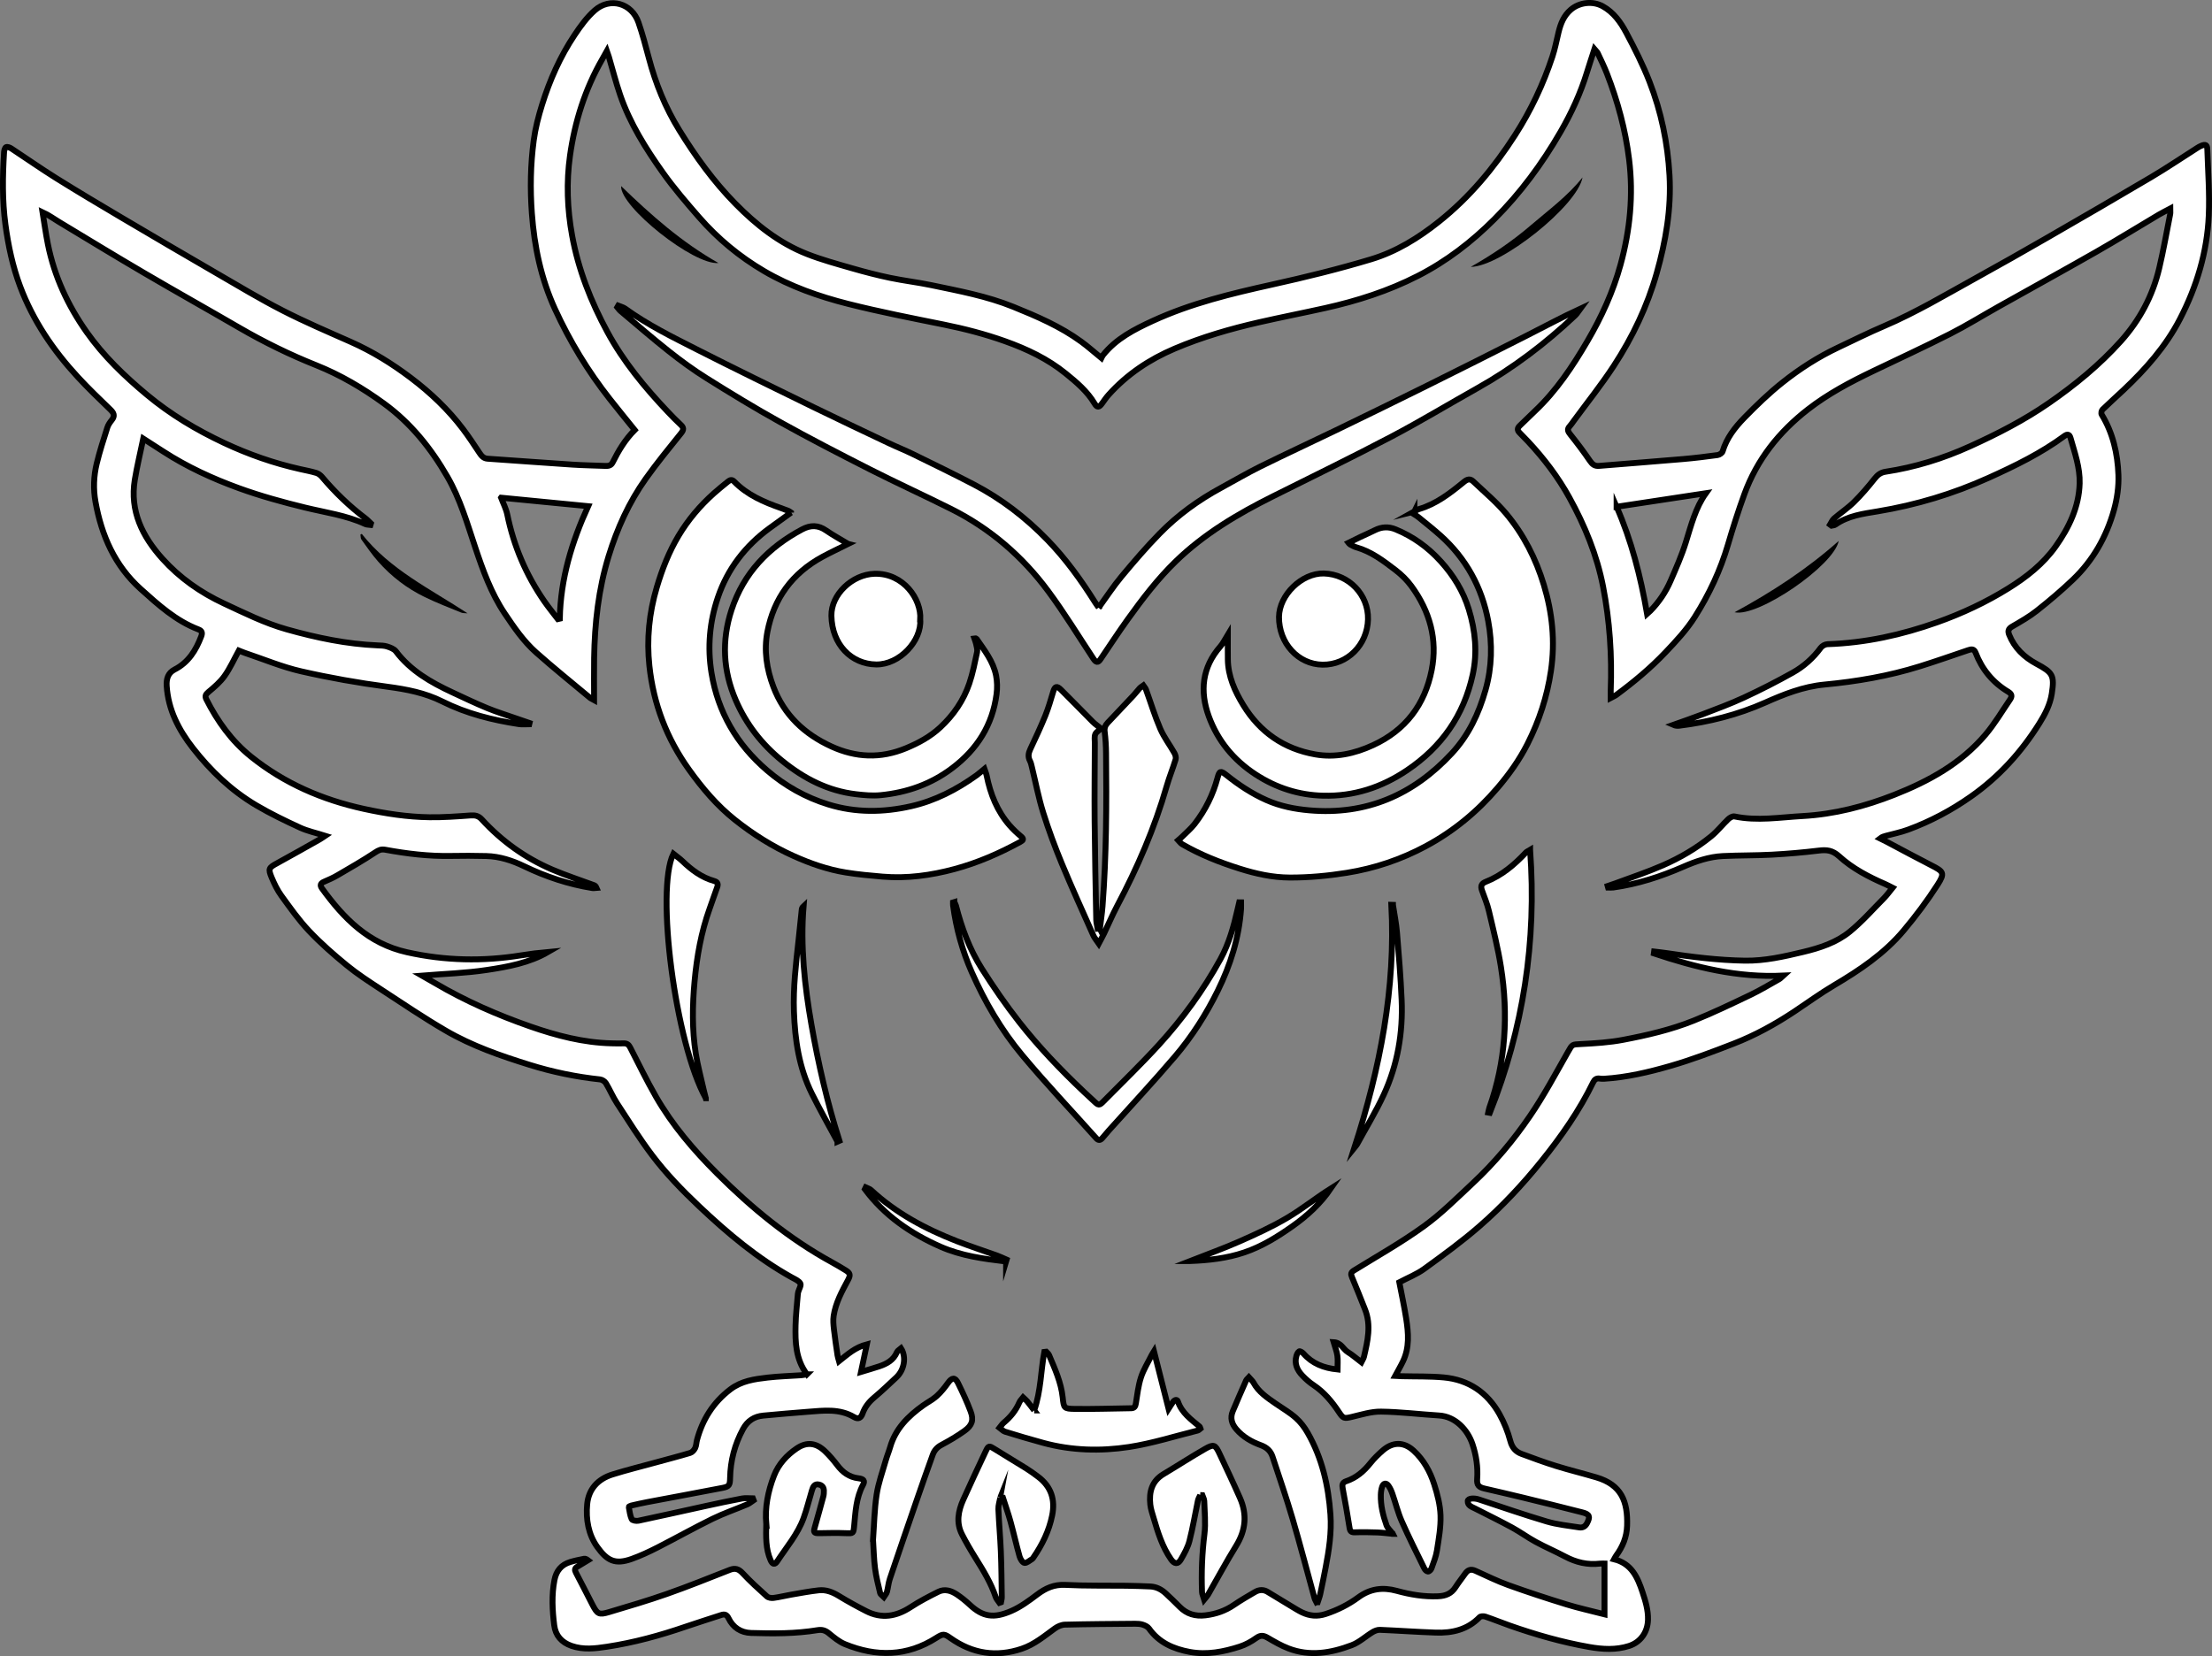 <?xml version="1.0" encoding="UTF-8"?>
<svg id="night_owl" data-name="night owl" xmlns="http://www.w3.org/2000/svg" viewBox="0 0 1872.59 1402.41">
  <rect x="0" y="0" width="1872.59" height="1402.41" fill="#808080" stroke="none"/>
  <defs>
    <style>
      .cls-1 {
        fill: #fff;
        stroke: #000;
        stroke-miterlimit: 10;
        stroke-width: 5px;
      }
    </style>
  </defs>
  <path class="cls-1" d="M683.11,1163.7c-9.63-13.04-9.93-27.25-9.63-41.46.19-8.92,1.27-17.82,1.96-26.73.04-.49.14-.99.28-1.47.7-2.49,2.71-5.69,1.83-7.29-1.27-2.3-4.55-3.62-7.14-5.06-29.2-16.22-54.48-37.5-78.63-60.33-14.31-13.52-27.98-27.66-39.8-43.33-10.61-14.06-20-29.05-29.64-43.83-3.53-5.42-6.03-11.49-9.4-17.03-.93-1.54-3.18-3-4.96-3.19-20.27-2.16-40.19-6.29-59.58-12.32-24.48-7.62-48.84-16.05-71.09-29.02-18.81-10.96-36.88-23.2-55.12-35.13-9.74-6.37-19.58-12.74-28.57-20.1-11.17-9.14-22.11-18.72-32.01-29.19-8.66-9.14-15.99-19.59-23.42-29.81-3.38-4.66-5.96-10.03-8.2-15.37-3.12-7.46-2.42-8.3,4.52-12.09,12.12-6.63,24.13-13.44,36.17-20.21,1.4-.79,2.69-1.77,4.63-3.06-7.65-2.42-14.86-3.93-21.37-6.93-12.52-5.77-25-11.79-36.86-18.79-21.17-12.49-38.78-29.31-53.81-48.61-12.02-15.42-20.89-32.45-22.15-52.6-.38-6.06,1.14-10.99,6.72-13.86,11.73-6.04,18.05-16.26,22.53-28.1,1.14-3.01.6-4.7-2.36-5.83-19.12-7.3-33.94-20.8-48.81-34.16-22.04-19.81-33.23-45.37-38.37-73.94-1.93-10.75-1.53-21.66,1.03-32.25,2.5-10.31,5.8-20.43,9-30.55.73-2.32,2.26-4.49,3.8-6.41,2.87-3.59,1.72-6-1.3-8.91-9.35-9.02-18.72-18.04-27.53-27.58-20.85-22.59-37.9-47.73-48.77-76.66-6.34-16.88-10.06-34.49-12.46-52.35-2.75-20.39-2.42-40.87-1.16-61.34.09-1.5.7-3.72,1.73-4.22,1.07-.51,3.18.32,4.45,1.16,12.65,8.3,25.03,17.03,37.86,25.04,18.22,11.38,36.69,22.37,55.18,33.31,26.8,15.85,53.66,31.6,80.6,47.21,18.58,10.77,37.01,21.89,56.11,31.67,18.8,9.63,38.29,17.95,57.62,26.51,18.24,8.08,35.01,18.5,50.86,30.49,16.55,12.51,31.52,26.69,44.07,43.26,4.92,6.5,9.39,13.34,13.91,20.13,1.73,2.6,3.45,4.78,6.92,5.02,23.92,1.64,47.82,3.44,71.74,5.01,9.3.61,18.64.74,27.96,1.11,2.64.11,4.86-.25,6.24-3.02,4.91-9.85,10.52-19.26,18.63-27.4-7.11-8.84-14.17-17.44-21.04-26.18-18.52-23.54-34-49.02-46.45-76.2-11.77-25.68-17.52-52.92-19.58-81.1-1.52-20.71-1.15-41.32,1.59-61.81,1.36-10.18,3.99-20.28,7.05-30.11,6.5-20.91,15.37-40.87,27.57-59.12,4.96-7.41,10.36-14.9,16.99-20.74,13.02-11.49,31.41-6.18,37.07,10.22,3.42,9.9,6.11,20.06,8.79,30.2,5.7,21.56,14.01,41.96,25.75,60.96,13.78,22.3,29.02,43.49,47.44,62.22,17.54,17.84,36.96,33.26,60.41,42.55,12.5,4.95,25.58,8.47,38.52,12.21,10.55,3.05,21.21,5.81,31.95,8.06,11.72,2.45,23.67,3.82,35.39,6.28,23.28,4.89,46.68,9.2,68.95,18.22,20.13,8.15,39.98,16.68,57.62,29.55,5.61,4.09,10.8,8.75,17.1,13.89.31-.61.64-1.62,1.26-2.41,11.14-14.04,26.59-21.91,42.37-29.16,32.14-14.76,66.24-22.98,100.62-30.61,28.26-6.27,56.46-13.15,84.16-21.51,21.11-6.38,39.89-17.97,57.31-31.84,25.87-20.6,46.54-45.47,64.34-73.14,13.44-20.89,23.9-43.07,31.69-66.55,2.25-6.77,3.54-13.85,5.25-20.8,1.78-7.21,4.38-13.86,10.29-18.94,7.29-6.27,18.56-7.62,27.03-2.94,9.34,5.15,15.25,13.57,20,22.5,7.18,13.49,14.14,27.22,19.67,41.45,9.88,25.41,15.37,51.82,16.9,79.25,1.59,28.41-3.17,55.73-10.81,82.72-7.95,28.06-20.44,54.24-36.34,78.58-10.54,16.13-22.64,31.24-34.05,46.8-1.08,1.48-2.09,3.03-3.32,4.38-2.32,2.54-1.5,4.35.5,6.85,5.81,7.27,11.43,14.72,16.66,22.41,2.03,2.98,4.02,4.57,7.64,4.27,23.72-1.95,47.45-3.75,71.16-5.79,9.78-.84,19.54-2.04,29.27-3.38,1.58-.22,3.85-1.73,4.25-3.1,3.35-11.25,10.37-20.25,18.22-28.34,10.31-10.61,21.05-20.96,32.62-30.15,14.46-11.48,30.05-21.5,46.83-29.43,12.95-6.12,25.77-12.54,38.93-18.15,27.19-11.6,52.47-26.77,78.25-41,19.96-11.02,39.81-22.27,59.57-33.66,29.57-17.05,59.11-34.15,88.48-51.55,13.17-7.8,25.86-16.4,38.79-24.62,1.12-.71,2.28-1.41,3.5-1.9,3.72-1.48,5.03-.84,5.15,3.16.58,18.62,2.03,37.29,1.22,55.85-1.35,31.01-10.23,60.36-24.48,87.85-11.92,23-28.92,42.24-47.68,59.93-5.92,5.59-12.03,10.99-17.85,16.67-.83.81-1.22,3.19-.64,4.14,9.56,15.67,13.47,33.08,14.17,50.98.39,9.97-1.11,20.4-3.83,30.04-6.34,22.46-17.64,42.47-34.63,58.71-9.73,9.31-20.07,18.04-30.63,26.4-6.47,5.12-13.77,9.23-20.92,13.39-3.16,1.84-3.74,3.75-2.48,6.92,4.5,11.24,12.76,19.05,23.11,24.61,13.8,7.41,15.36,9.76,12.99,25.22-1.41,9.2-5.61,17.35-10.5,25.17-15.3,24.43-34.33,45.4-57.97,61.99-16.55,11.62-34.31,21.1-53.3,28.07-6.07,2.23-12.48,3.51-18.74,5.21-1.56.42-3.12.8-4.92,2.21,1.97.98,3.95,1.91,5.9,2.94,12.49,6.6,24.9,13.36,37.48,19.78,10.41,5.31,11.72,6.53,5.36,16.45-8.69,13.54-18.42,26.52-28.77,38.85-16.36,19.5-37.24,33.53-59.02,46.4-11.44,6.76-22.22,14.65-33.3,22.02-16.27,10.82-33.35,20.24-51.54,27.31-17.68,6.87-35.47,13.64-53.67,18.89-18.34,5.29-37.04,9.7-56.27,10.86-1.15.07-2.33-.03-3.48-.19-2.69-.39-4.31.67-5.52,3.15-11.71,24.09-26.93,45.82-43.7,66.66-16.03,19.92-33.42,38.53-52.62,55.27-14.78,12.89-30.73,24.47-46.62,36.01-6.38,4.63-13.97,7.6-21.18,11.41,1.93,10.1,4.21,20.47,5.85,30.95,1.88,12.08,2.82,24.24-2.65,35.8-1.91,4.03-4.18,7.87-6.67,12.5,2.21.11,3.94.24,5.67.29,11.82.31,23.7-.06,35.44,1.03,21.05,1.95,36.93,12.77,47.18,31.13,3.94,7.04,7.06,14.76,9.13,22.56,1.52,5.75,4.48,9.17,9.54,11.05,9.67,3.6,19.36,7.17,29.2,10.23,11.28,3.5,22.78,6.29,34.11,9.65,21.11,6.26,26.74,20.24,26.04,41.01-.32,9.57-3.77,17.8-9.33,25.36-.57.77-.95,1.67-1.68,2.98,14.8,3.67,19.92,15.34,24.05,27.84,2.51,7.6,4.86,15.17,4.64,23.38-.27,10.33-6.07,18.98-16.05,22.18-11.08,3.55-22.44,2.86-33.65.89-23-4.05-45.4-10.45-67.42-18.2-6.89-2.43-13.67-5.21-20.59-7.55-1.44-.49-3.96-.4-4.85.52-10.22,10.54-23.09,13.53-37.02,13.04-15.79-.55-31.56-1.69-47.35-2.35-2.06-.09-4.4.83-6.22,1.93-5.94,3.6-11.26,8.65-17.61,11.05-17.42,6.6-35.44,9.74-53.62,2.76-6.16-2.37-11.98-5.74-17.7-9.09-3.45-2.02-5.95-2.28-9.46.22-4.26,3.04-9.06,5.72-14.03,7.32-13.73,4.43-27.85,7.18-42.3,4.52-13.73-2.53-26.08-7.83-34.56-19.85-1.1-1.57-3.34-2.6-5.27-3.24-2.01-.67-4.27-.79-6.42-.78-19.82.16-39.65.28-59.47.77-2.9.07-6.16,1.49-8.57,3.23-8.9,6.43-17.3,13.58-27.97,17.17-21.63,7.28-41.67,4.18-60.22-8.94-5.31-3.76-6.33-3.99-12.07-.31-24.83,15.89-50.82,16.24-77.39,5.37-4.96-2.03-9.36-5.71-13.57-9.18-2.98-2.45-5.78-3.33-9.57-2.7-18.67,3.08-37.51,2.98-56.34,2.4-8.64-.27-15.27-4.61-19.06-12.45-1.52-3.16-3.31-3.71-6.3-2.72-9.95,3.29-19.97,6.38-29.89,9.79-21.77,7.49-43.9,13.55-66.68,17.02-10.06,1.53-20.14,2.77-30.15-.73-8.38-2.94-13.48-8.76-14.56-17.38-1.6-12.74-2.3-25.53.18-38.32,1.51-7.8,5.78-13,13.33-15.3,3.82-1.16,7.76-1.93,11.68-2.72.99-.2,2.1.22,3.4,1.23-3.03,1.84-6.04,3.7-9.1,5.5-2.17,1.28-2.35,2.71-1.16,4.96,4.75,8.97,9.28,18.05,13.95,27.06,4.22,8.15,5.5,8.96,14.11,6.39,16.42-4.9,32.88-9.74,49.04-15.42,17.89-6.28,35.5-13.39,53.15-20.32,4.56-1.79,7.52-.85,10.9,2.78,6.46,6.93,13.5,13.32,20.55,19.67,1.26,1.14,3.77,1.54,5.57,1.3,4.94-.64,9.79-1.9,14.71-2.74,7.86-1.35,15.72-2.85,23.64-3.73,6.13-.68,11.66,1.5,16.97,4.75,7.52,4.6,15.27,8.84,23.11,12.86,13.2,6.77,25.58,4.57,37.72-3.36,7.46-4.88,15.44-9.02,23.44-13,5.43-2.7,10.88-.91,15.62,2.24,3.86,2.57,7.52,5.53,10.91,8.7,11.1,10.38,20.29,11.83,35.3,5.28,7.82-3.41,14.94-8.7,21.82-13.88,7.18-5.4,14.36-8.66,23.8-8.17,17.12.89,34.3.5,51.45.72,6.83.09,13.66.32,20.48.62,5.23.23,9.61,2.58,13.36,6.1,3.89,3.65,7.76,7.32,11.5,11.12,6.08,6.18,13.36,8.23,21.87,7.21,8.78-1.05,16.78-3.8,24.13-8.82,5.77-3.94,11.83-7.46,17.87-10.97,3.36-1.95,7-2.23,10.48-.14,6.84,4.1,13.63,8.29,20.47,12.4,2.85,1.71,5.66,3.52,8.65,4.96,6.53,3.14,13.04,3.8,20.27,1.4,9.95-3.29,19.17-7.9,27.48-14.01,10.14-7.45,20.78-8.8,32.63-5.54,11.42,3.14,23.02,5.11,35.01,4.59,6.37-.28,11.22-2.25,14.7-7.72,2.5-3.93,5.48-7.55,8.13-11.39,2.21-3.21,4.83-4.21,8.55-2.54,9.26,4.17,18.4,8.71,27.93,12.15,16.27,5.87,32.73,11.25,49.26,16.35,10.28,3.18,20.84,5.46,32.25,8.4v-42.92c-.87,0-2.43-.15-3.94.02-10.43,1.2-20.07-1.04-29.31-5.95-8.19-4.36-16.76-8.02-24.92-12.45-6.83-3.71-13.15-8.39-19.98-12.11-10.38-5.65-21-10.85-31.53-16.21-2.78-1.41-6.25-2.43-6.07-6.28.11-2.28,5.08-2.78,9.48-1.32,19.12,6.3,38.14,12.94,57.43,18.66,8.85,2.62,18.22,3.51,27.39,4.98,2.8.45,5.13-.64,6.6-3.43,2.96-5.6,2.34-7.68-3.82-9.26-16.92-4.35-33.89-8.53-50.87-12.67-10.66-2.6-21.36-5.05-32.05-7.53-4.82-1.12-6.59-2.85-6.21-8.08.73-10.16-.76-19.9-3.96-29.5-4.06-12.2-14.58-23.45-28.17-24.27-16.45-1-32.87-3.08-49.32-3.29-8.28-.11-16.67,2.6-24.89,4.53-6.27,1.47-7.04,1.34-10.63-4.06-5.92-8.93-12.69-17.07-21.78-23.09-3.31-2.19-6.34-4.91-9.09-7.78-4.47-4.65-7.08-10.12-5.17-16.79.42-1.44,1.21-3.16,2.37-3.85.63-.38,2.71.86,3.59,1.85,7.46,8.52,17.11,12.3,28.83,13.51,0-4.03.41-7.96-.12-11.77-.5-3.65-1.97-7.17-3.18-11.34,6.44.35,8.07,5.95,11.99,8.34,3.91,2.38,7.36,5.49,11.5,8.64.98-2,1.88-3.23,2.2-4.6,3.12-13.34,6.3-26.7.86-40.23-3.65-9.08-7.17-18.23-11.01-27.23-1.16-2.72-.84-4.06,1.71-5.64,19.8-12.26,40.2-23.72,59.03-37.34,14.9-10.77,28.08-23.99,41.58-36.6,18.3-17.1,34.38-36.32,48.44-56.93,11.79-17.28,21.69-35.88,32.07-54.1,3.82-6.71,3.39-6.34,11.01-6.74,11.94-.62,23.99-1.35,35.7-3.58,20.27-3.86,40.49-8.52,59.68-16.23,16.34-6.57,32.26-14.24,48.16-21.83,8.39-4.01,16.36-8.88,24.49-13.42.92-.51,1.62-1.42,3.27-2.9-38.69,1.88-74.39-7.01-109.55-18.78.07-.52.14-1.05.21-1.57,3.29.4,6.58.72,9.85,1.21,22.24,3.34,44.51,6.15,67.05,6.49,16.87.25,33.06-3.5,49.26-7.36,14.19-3.38,28.2-7.97,39.53-17.23,10.37-8.48,19.34-18.69,28.81-28.26,2.54-2.57,4.65-5.57,7.37-8.88-2.3-1.16-4.13-2.2-6.05-3.03-14.12-6.14-27.87-13.28-39.19-23.61-5.66-5.17-10.52-5.66-17.24-4.84-13.21,1.61-26.49,2.74-39.78,3.46-13.8.74-27.65.5-41.46,1.18-11.78.58-22.86,4.43-33.57,9.11-19.01,8.31-38.58,14.64-59.18,17.51-1.43.2-2.91.03-4.37.03-.12-.43-.23-.86-.35-1.29,2.03-.69,4.08-1.33,6.08-2.08,13.56-5.07,27.35-9.62,40.6-15.41,14.63-6.4,28.49-14.49,40.93-24.61,5.25-4.27,9.49-9.76,14.41-14.46,1.34-1.28,3.71-2.69,5.25-2.36,19.31,4.06,38.52.74,57.77-.32,26.9-1.48,52.68-8.18,77.55-17.98,29.21-11.52,56.55-26.49,77.23-50.92,7.8-9.22,14.01-19.79,20.85-29.81,1.73-2.53,1.68-4.55-1.53-6.48-13-7.8-22.22-18.91-27.66-33.08-1.36-3.54-3.66-3.09-6.46-2.14-13.56,4.6-27.08,9.35-40.74,13.62-26.32,8.24-53.43,12.88-80.78,15.46-17.99,1.7-34.12,8.13-50.28,15.32-23.14,10.29-47.48,16.39-72.58,19.5-1.69.21-3.43.03-5.13-.71,8.23-2.95,16.53-5.73,24.68-8.88,11.79-4.55,23.7-8.89,35.14-14.21,14.02-6.51,27.83-13.56,41.32-21.12,9.3-5.21,17.3-12.29,23.72-21.05,1.16-1.59,3.72-2.98,5.67-3.05,32.11-1.02,63.02-7.89,93.16-18.62,20.93-7.45,40.95-16.84,59.84-28.56,15.39-9.55,29.62-20.71,40.15-35.53,11.3-15.91,19.76-33.38,20.36-53.39.39-13.29-4.14-25.87-7.72-38.51-.86-3.05-2.54-3.62-5.14-1.7-19.84,14.62-41.91,25.38-64.18,35.44-29.98,13.54-61.34,23-93.92,28.4-12.38,2.05-25.14,3.67-35.9,11.3-.85.6-2.15.55-3.24.8-.38-.29-.77-.58-1.15-.86,1.08-1.74,1.83-3.86,3.3-5.14,5.54-4.77,11.71-8.85,16.89-13.96,6.25-6.15,11.99-12.87,17.42-19.76,2.56-3.24,5.16-5.29,9.26-5.91,24.85-3.77,48.58-11.11,71.5-21.51,23.27-10.55,45.95-22.18,66.91-36.71,22.06-15.29,42.84-32.29,60.85-52.36,15.97-17.8,26.94-38.41,32.46-61.67,3.6-15.19,6.27-30.61,9.31-45.93.24-1.22.03-2.53.03-4.66-3.7,1.96-6.78,3.45-9.72,5.19-17.59,10.44-34.99,21.22-52.75,31.37-27.46,15.68-55.17,30.93-82.74,46.4-13.78,7.73-27.24,16.09-41.31,23.24-21.51,10.92-43.42,21.05-65.17,31.48-19.26,9.23-38.1,19.23-55.01,32.36-24.45,18.98-43.16,42.49-53.82,71.79-5.11,14.05-9.65,28.33-13.87,42.68-6.4,21.74-15.87,41.95-27.97,61.09-7.02,11.1-15.84,20.54-24.78,29.97-12.76,13.46-26.95,25.28-41.84,36.28-1.1.82-2.44,1.32-4.69,2.52,0-2.85-.06-4.6,0-6.34,1.13-29.58-.83-58.97-6.48-88.02-5.2-26.7-15.43-51.55-28.53-75.34-9.55-17.35-21.41-32.89-34.84-47.33-2.38-2.56-4.82-5.06-7.29-7.53-2.09-2.09-1.98-3.93.17-5.96,4.36-4.11,8.56-8.38,12.91-12.49,18.12-17.12,31.74-37.64,44.24-58.95,12.01-20.47,21.84-41.95,28.15-64.9,8.03-29.2,10.94-58.79,7.25-89.03-3.07-25.14-9.64-49.29-18.78-72.8-2.29-5.89-5.1-11.57-7.78-17.3-.51-1.08-1.56-1.91-2.81-3.4-2.26,7.02-4.37,13.28-6.3,19.58-5.44,17.76-13.17,34.52-22.44,50.56-15.56,26.95-33.95,51.84-55.96,73.86-19.16,19.17-40.44,35.59-64.74,48.01-24.95,12.75-51.33,21.21-78.55,27.26-18.52,4.12-37.14,7.76-55.64,11.97-24.54,5.59-48.66,12.57-71.88,22.45-21.29,9.06-40.1,21.62-55.63,38.88-2.11,2.34-3.9,4.97-5.75,7.54-2.45,3.41-4.11,3.6-6.26,0-6.2-10.38-15.21-17.98-24.42-25.44-15.34-12.44-32.87-20.73-51.31-27.32-16.96-6.06-34.33-10.56-51.99-14.13-27.09-5.47-54.25-10.76-81.02-17.53-24.7-6.25-48.84-14.73-70.98-27.7-20.83-12.2-39.3-27.51-55.16-45.72-10.59-12.16-21.17-24.44-30.5-37.57-14.57-20.5-27.98-41.85-36.23-65.86-3.67-10.68-6.44-21.67-9.64-32.52-.36-1.21-.83-2.39-1.65-4.76-1.62,2.9-2.66,4.83-3.76,6.74-14.66,25.46-23.37,53.04-27.43,81.92-3.17,22.52-2.32,45.23,1.79,67.68,5.29,28.94,15.96,55.98,29.93,81.72,13.6,25.07,31.62,46.89,51.14,67.52,3.55,3.75,7.18,7.42,10.93,10.96,2.53,2.39,2.63,4.17.3,7.07-10.21,12.71-20.57,25.35-30.01,38.63-14.18,19.96-24.12,42.01-31.35,65.48-8.68,28.17-11.83,56.96-12.3,86.2-.19,11.63-.03,23.26-.03,35.7-1.53-.85-2.7-1.28-3.61-2.04-15.2-12.69-30.63-25.1-45.43-38.24-10.63-9.43-18.67-21.19-26.57-32.97-11.64-17.36-18.57-36.77-25.13-56.4-6.75-20.2-12.69-40.76-23.4-59.37-13.93-24.19-31.12-45.66-53.91-62.21-17.84-12.96-36.65-24.07-57.24-32.3-22.42-8.96-44.1-19.58-65.02-31.73-26.76-15.54-53.77-30.67-80.47-46.32-24.27-14.22-48.3-28.86-72.38-43.4-4.37-2.64-8.49-5.7-13.76-8.13,1.5,9.07,2.73,18.2,4.54,27.21,5.45,27.19,16.93,51.84,32.84,74.38,14.31,20.27,32.07,37.3,51.11,53.14,19.88,16.54,41.87,29.67,65.11,40.59,20.66,9.71,42.22,17.27,64.59,22.26,4.55,1.01,9.15,1.87,13.6,3.21,1.77.53,3.54,1.91,4.76,3.35,11,13.03,23.17,24.81,36.79,35.09,1.68,1.27,3.1,2.88,4.64,4.33-.12.4-.25.79-.37,1.19-1.46-.2-3.08-.05-4.35-.64-16.21-7.49-33.79-9.8-50.91-13.98-18.89-4.61-37.74-9.78-56-16.41-22.35-8.12-44.04-18.06-64.12-31.08-5.25-3.41-10.52-6.78-16.97-10.93-2.53,12.2-5.28,23.45-7.16,34.84-4.36,26.43,6.41,48.03,23.37,66.87,14.61,16.24,32.24,28.64,52.2,37.94,17.38,8.09,34.53,16.67,53.03,21.88,25.21,7.1,50.76,12.46,77.05,13.57,2.66.11,5.44.11,7.92.92,2.69.88,5.9,2.03,7.48,4.13,12.4,16.39,29.48,26.2,47.58,34.63,9.81,4.57,19.58,9.26,29.58,13.38,8.14,3.35,16.59,5.95,24.9,8.87,3.68,1.29,7.37,2.53,11.05,3.8-.08.33-.17.66-.25.99-2.9,0-5.85.37-8.69-.06-22.49-3.41-44.37-8.88-64.86-19.15-14.62-7.33-30.25-10.35-46.45-12.49-24.54-3.24-49.03-7.57-73.16-13.08-16.14-3.69-31.63-10.22-47.4-15.51-2.02-.68-3.97-1.56-5.28-2.08-4.12,7.49-7.44,14.98-12.09,21.53-3.68,5.18-8.73,9.5-13.67,13.61-2.43,2.03-3.1,3.52-1.74,6.21,9.44,18.64,21.43,35.34,37.81,48.5,28.2,22.65,60.45,36.57,95.66,44.25,18.29,3.99,36.71,6.8,55.39,7.07,11.63.17,23.29-.71,34.91-1.54,3.85-.28,6.68.38,9.32,3.27,16.88,18.43,36.8,32.75,59.75,42.59,11.59,4.97,23.65,8.86,35.49,13.27.72.27,1.34.82,1.93,2.19-1.14.08-2.32.37-3.42.19-20.21-3.22-39.38-9.6-57.82-18.49-10.04-4.84-20.7-8.34-32.02-8.64-9.99-.27-20-.26-30-.08-18.74.35-37.23-1.88-55.59-5.27-3.43-.63-5.51.3-8.42,2.24-10.37,6.9-21.21,13.09-31.98,19.38-3.58,2.09-7.41,3.81-11.24,5.44-3.01,1.28-3.9,2.89-1.88,5.69,18.42,25.42,39.28,46.77,72,54.07,32.31,7.21,64.29,7.82,96.69,2.59,7.53-1.22,15.1-2.14,22.74-2.84-16.06,9.32-34.07,12.56-51.92,15.26-18.02,2.73-36.37,3.25-54.9,4.76,3.6,2.06,7.5,4.23,11.35,6.5,25.5,15.01,52.5,26.83,80.35,36.56,22.19,7.74,44.92,13.7,68.67,14.28,3.47.09,6.95.17,10.42.05,2.67-.09,4.22.96,5.46,3.38,7.12,13.89,13.98,27.95,21.72,41.49,13.91,24.31,32.11,45.51,51.76,65.16,29.28,29.28,61.16,55.54,97.75,75.52,3.8,2.07,7.5,4.32,11.2,6.57,3.95,2.4,4.24,4.09,2.07,8.14-5.19,9.7-10.55,19.39-12.21,30.45-.55,3.69-.19,7.59.24,11.35.83,7.41,1.97,14.79,3.05,22.17.2,1.4.72,2.74,1.29,4.83,7.25-5.73,13.58-11.66,23.54-14.25-1.71,8.07-3.21,15.16-4.96,23.38,5.74-1.74,10.59-3.11,15.37-4.7,6.48-2.16,12.2-5.27,15.06-12.1.54-1.28,2.23-2.08,3.47-3.16,4.67,7.27,2.77,18.24-3.94,24.53-6.19,5.8-12.34,11.67-18.83,17.12-4.49,3.77-7.9,8.13-9.81,13.57-1.39,3.95-3.76,5-7.22,2.95-12.35-7.32-25.72-5.48-38.98-4.48-12.62.95-25.22,2.09-37.82,3.24-7.68.7-13.37,4.41-17.13,11.31-7.07,12.99-10.71,26.84-10.99,41.58-.11,5.89-.73,7.22-6.34,8.31-21.24,4.12-42.52,8.02-63.77,12.05-4.58.87-9.12,1.91-13.67,2.95-.74.17-2.03.87-1.99,1.13.64,3.52,1.06,7.2,2.49,10.4.49,1.09,3.83,1.68,5.61,1.31,18.9-4,37.73-8.27,56.6-12.39,10.39-2.27,20.79-4.5,31.24-6.46,2.95-.55,6.09-.08,9.14-.08.2.52.39,1.03.59,1.55-1.77,1.19-3.4,2.69-5.33,3.5-9.81,4.15-19.96,7.6-29.5,12.28-15.68,7.69-30.92,16.28-46.48,24.22-7.1,3.62-14.37,7.04-21.87,9.71-13.99,4.99-20.76,1.59-29.15-10.13-7.57-10.57-9.75-23.46-8.55-36.24,1.2-12.81,9.16-21.32,21.34-25.13,12.06-3.77,24.36-6.8,36.55-10.14,9.79-2.68,19.62-5.22,29.34-8.14,1.69-.51,3.36-2.43,4.18-4.11.99-2.03.93-4.53,1.54-6.78,4.68-17.41,13.74-31.84,28.24-42.9,9.4-7.17,20.38-8.68,31.42-9.97,9.41-1.1,18.93-1.33,28.4-1.98,1.27-.09,2.52-.39,4.96-.78h.06ZM424.19,421.43c1.79,4.74,4.25,9.35,5.25,14.25,5.43,26.63,15.87,51.05,31.3,73.36,3.6,5.21,7.65,10.13,11.49,15.18l1.68-.39c.62-33.81,10.29-65.22,24-95.22-24.48-2.39-49.31-4.81-73.71-7.19h0ZM1368.55,429.1c12.47,28.35,20.29,58.72,25.81,90.65,1.58-1.43,2.2-1.93,2.76-2.5,7.29-7.44,13.05-15.99,17.17-25.51,4.61-10.64,9.35-21.31,12.8-32.35,4.55-14.57,8.21-29.39,17.06-41.77-25.12,3.81-50.43,7.66-75.6,11.48h0Z"/>
  <path class="cls-1" d="M669.69,434.04c-6.52,4.71-12.3,8.86-18.05,13.05-20.66,15.07-35.71,34.59-43.9,58.73-7.03,20.72-8.98,42.27-5.4,64.05,5.47,33.23,21.4,60.44,46.94,82.38,15.43,13.25,32.68,22.97,52,28.92,23.16,7.14,46.59,6.82,70.1,1.46,20.33-4.63,38.37-14.04,55.2-26.04,2.14-1.53,4.09-3.33,6.78-5.54.74,2.18,1.55,3.89,1.91,5.7,3.15,15.6,8.86,30.05,19.45,42.17,2.92,3.35,6.21,6.42,9.62,9.28,2.63,2.2,1.95,3.28-.6,4.67-17.74,9.7-36.2,17.75-55.73,23-19.88,5.34-40.17,8.14-60.82,6.4-10.44-.88-20.91-1.85-31.25-3.52-15.35-2.48-29.96-7.61-44.14-13.98-17.88-8.03-34.31-18.42-49.61-30.57-15.24-12.11-27.66-26.83-38.97-42.64-18.85-26.34-30.02-55.54-33.46-87.65-2.43-22.6-.24-44.79,6.27-66.68,4.54-15.27,10.26-29.93,18.41-43.58,8.08-13.54,18.19-25.45,29.93-35.96,3.85-3.44,7.88-6.67,11.89-9.92,1.65-1.34,3.31-2.04,5.24-.06,11.13,11.44,25.34,17.5,40.06,22.64,2.04.71,4.06,1.5,6.07,2.29.45.18.83.54,2.05,1.37v.03Z"/>
  <path class="cls-1" d="M1197.37,433.13c1.27-.7,2.47-1.65,3.83-2.05,14.78-4.34,26.59-13.62,38.2-23.11,3-2.45,5.3-2.71,7.79-.34,9.39,8.93,19.46,17.31,27.75,27.18,14.93,17.77,25.35,38.38,32.05,60.54,7.15,23.64,9.65,47.74,6,72.55-3.23,21.89-9.96,42.39-19.87,61.99-6.8,13.44-15.45,25.58-25.21,37.06-17.26,20.31-37.48,36.98-60.86,49.54-20.94,11.24-43.24,18.77-66.89,22.55-16.03,2.56-32.01,4.05-48.21,4.01-14.69-.04-28.76-3.18-42.62-7.56-16.87-5.32-33.26-11.81-48.6-20.71-1.31-.76-2.21-2.22-3.3-3.35,1.07-.94,2.19-1.83,3.19-2.83,3.63-3.62,7.62-6.96,10.74-10.97,9.09-11.7,15.54-24.79,19.39-39.14,1.54-5.74,2.53-6.17,7.28-2.36,10.57,8.47,21.7,15.89,34.18,21.4,11.63,5.14,23.87,7.53,36.3,8.61,48.18,4.19,87.91-13.11,120.49-48.21,14.29-15.39,22.88-33.67,28.58-53.66,5.52-19.36,5.86-39.15,2.27-58.43-5.27-28.32-18.67-52.95-40.45-72.43-6.08-5.43-12.49-10.49-18.81-15.66-1.28-1.05-2.78-1.82-4.17-2.71.32-.64.64-1.28.96-1.93v.02Z"/>
  <path class="cls-1" d="M930.14,514.46c6.64-9.14,12.45-18.08,19.23-26.22,10.41-12.51,21.03-24.91,32.4-36.53,15.19-15.52,32.7-28.22,51.83-38.6,11.12-6.03,22.03-12.48,33.36-18.09,21.33-10.54,42.94-20.51,64.35-30.88,25.15-12.19,50.28-24.44,75.31-36.87,28.63-14.21,57.19-28.56,85.7-43.03,14.97-7.6,29.74-15.57,45.5-22.87-1.43,1.92-2.62,4.11-4.34,5.73-25.14,23.78-52.52,44.57-82.75,61.54-24.39,13.69-48.33,28.2-73.07,41.21-33.14,17.43-66.83,33.8-100.33,50.55-29.6,14.81-57.86,31.54-81.85,54.77-15.4,14.92-28.3,31.87-40.74,49.18-7.96,11.08-15.4,22.53-23.08,33.82-2.23,3.28-3.79,2.96-6.18-.66-12.55-19.01-24.46-38.5-37.99-56.8-21.88-29.6-49.27-53.22-82.33-69.78-22.76-11.4-45.95-21.96-68.65-33.48-25.66-13.02-51.24-26.26-76.39-40.23-21.08-11.71-41.69-24.3-62.13-37.1-10.99-6.87-21.51-14.58-31.69-22.63-13.94-11.02-27.37-22.71-40.98-34.15-1.06-.89-1.84-2.12-2.74-3.19.26-.44.51-.88.77-1.33,1.96.8,4.17,1.26,5.84,2.46,18.84,13.65,39.64,23.9,60.25,34.37,32.96,16.73,66.19,32.94,99.4,49.18,21.09,10.31,42.32,20.33,63.53,30.4,6.77,3.21,13.75,5.98,20.47,9.27,17.19,8.42,34.41,16.78,51.38,25.62,23.38,12.17,44.07,28.09,62.4,46.97,15.6,16.07,28.63,34.18,40.54,53.11.84,1.34,1.82,2.6,2.99,4.25h0Z"/>
  <path class="cls-1" d="M1039.43,537.27c0,7.36-.08,14.26.02,21.16.2,14.33,5.88,26.86,13.18,38.77,14.03,22.88,34.48,36.91,60.71,41.56,16.94,3,33.23-.54,49.04-7.82,27.65-12.73,43.81-34.38,49.6-63.47,5.17-25.97-1.58-49.92-17.13-71.19-3.69-5.05-8.34-9.64-13.3-13.45-10.29-7.88-20.65-15.83-33.49-19.44-1.89-.53-3.63-1.66-5.41-2.55-.27-.13-.42-.49-1.02-1.23,3.45-1.7,6.76-3.39,10.11-4.98,4.06-1.93,8.21-3.68,12.22-5.71,5.72-2.88,11.45-3.16,17.37-.75,14.93,6.08,27.68,15.36,38.41,27.22,10.71,11.83,19.01,25.27,23.72,40.68,5.54,18.13,7.37,36.43,3.27,55.2-7.57,34.58-26.31,61.21-55.61,80.96-21.54,14.52-45.05,22.16-70.91,21.51-20.67-.52-39.76-6.57-57.32-18.04-18.74-12.24-32.17-28.74-39.64-49.36-7.59-20.95-5.69-41.28,9.84-58.94,2.54-2.89,4.16-6.6,6.34-10.14h0Z"/>
  <path class="cls-1" d="M718,460.55c-7.96,3.98-15.03,7.27-21.87,10.99-25.44,13.82-41.04,35.18-46.48,63.44-3.04,15.8-.67,31.42,5.07,46.58,9.1,24.04,26.36,40.08,49.17,50.52,20.64,9.45,41.59,10.36,62.95,1.53,10.76-4.45,20.69-9.83,29.24-17.78,11.19-10.4,19.61-22.72,24.51-37.12,2.93-8.62,4.66-17.67,6.58-26.59.46-2.12-.37-4.56-.81-6.82-.3-1.52-.94-2.98-1.48-4.6.99-.11,1.49-.28,1.57-.16,6.76,9.85,14.37,19.35,16.77,31.4,1.01,5.1,1.11,10.61.43,15.77-3.44,26.14-16.33,46.59-37.34,62.53-18.13,13.76-38.55,20.85-60.81,23.05-6.88.68-13.99,0-20.91-.81-23.71-2.79-43.86-13.23-62.33-28.17-17.41-14.08-30.6-31.13-39.38-51.41-10.78-24.89-12.14-50.45-3.58-76.52,10.27-31.24,31.15-52.84,59.62-68.06,7.24-3.87,13.65-3.84,20.44.86,5.69,3.93,11.82,7.25,18.63,11.37h0Z"/>
  <path class="cls-1" d="M931.1,786.39c.76-6.35,1.76-12.68,2.25-19.05,3.33-43.21,3.45-86.49,2.99-129.79-.06-5.98-.43-11.99-1.17-17.93-.4-3.2.47-5.44,2.55-7.63,7.35-7.71,14.66-15.46,21.94-23.24,1.81-1.93,3.36-4.1,5.17-6.04.85-.91,2.03-1.53,3.05-2.28.77,1.14,1.81,2.18,2.27,3.43,4.04,11.09,7.45,22.44,12.12,33.25,3.13,7.25,8.09,13.7,12,20.64.85,1.51,1.42,3.78.95,5.34-2.33,7.62-5.38,15.03-7.58,22.68-10.17,35.35-24.71,68.86-41.89,101.32-4.04,7.64-7.42,15.63-11.16,23.44-1.2,2.5-2.57,4.91-4.42,8.42-1.99-2.94-3.66-4.77-4.62-6.93-8.98-20.21-18.17-40.34-26.63-60.76-5.85-14.13-11.21-28.52-15.77-43.11-3.91-12.51-6.36-25.47-9.49-38.23-.47-1.93-.85-3.97-1.76-5.7-1.82-3.48-1.24-6.56.36-9.97,4.4-9.33,8.78-18.69,12.66-28.25,2.68-6.6,4.62-13.52,6.7-20.35,1.38-4.51,2.92-5.22,6.44-1.76,9.13,8.99,17.98,18.27,27.05,27.31,2.16,2.15,4.76,3.85,7.15,5.76-1.7,1.49-4.17,2.73-5.02,4.67-.92,2.13-.39,4.91-.4,7.4-.08,21.99-.35,43.98-.16,65.96.24,27.96.83,55.92,1.36,83.87.05,2.52.78,5.03,1.19,7.55.61-.02,1.22-.04,1.83-.05l.04.03Z"/>
  <path class="cls-1" d="M875.5,1194.25c5.79-16.74,5.58-33.46,8.56-49.53.53-.06,1.06-.11,1.59-.17.82.9,1.95,1.67,2.4,2.73,4.91,11.65,10.24,23.16,11.58,35.99.94,8.97,1.07,9.56,10.03,9.7,15.97.24,31.96-.35,47.94-.56,2.73-.04,3.56-1.5,3.97-4.05,1.2-7.38,2.02-14.94,4.3-22.01,2.12-6.56,5.91-12.57,9-18.81.43-.87,1-1.67,2.04-3.37,4.28,16.88,8.16,32.18,12.35,48.71,1.63-2.53,2.6-4.17,3.7-5.71,1.26-1.77,3.44-2.8,4.26-.38,3.28,9.63,11.07,15.12,18.33,21.17.33.27.36.89.65,1.66-.71.54-1.37,1.43-2.19,1.63-19.37,4.81-38.54,10.94-58.18,13.96-24.11,3.69-48.55,3.05-72.41-3.4-10.92-2.95-21.76-6.2-32.57-9.53-1.73-.53-3.12-2.21-4.66-3.36,1.16-1.43,2.14-3.08,3.53-4.24,5.73-4.77,10.28-10.36,13.24-17.27.66-1.55,2.08-2.77,3.15-4.15,1.15,1.07,2.42,2.05,3.42,3.25,1.85,2.22,3.55,4.56,5.99,7.73h-.02Z"/>
  <path class="cls-1" d="M807.91,763.84c.46.98,1.08,1.92,1.35,2.95,4.8,18.82,11.51,36.98,21.89,53.38,9.86,15.58,20.39,30.84,31.77,45.35,16.45,20.97,34.89,40.24,54.25,58.59,3.02,2.86,6.13,5.63,9.14,8.5,3.61,3.45,4.32,3.59,7.74.11,15.77-15.99,31.98-31.59,47.1-48.18,20.11-22.07,37.64-46.19,52.03-72.41,7.17-13.06,11.18-27.4,14.46-41.9.47-2.07.98-4.13,1.46-6.2.51,0,1.02.01,1.53.02,0,1.92.12,3.84-.02,5.75-1.76,24.44-8.99,47.41-19.74,69.19-9.82,19.89-21.78,38.66-36.16,55.55-18.12,21.27-37.21,41.71-55.87,62.52-1.89,2.11-3.68,4.3-5.51,6.46-1.71,2.03-3.35,2.46-5.35.22-20.95-23.44-42.6-46.3-62.72-70.43-17.63-21.14-31.52-44.99-42.65-70.21-7.95-18.02-13.18-36.97-15.77-56.57-.1-.78-.01-1.59-.01-2.39.36-.11.73-.21,1.09-.32v.02Z"/>
  <path class="cls-1" d="M1114.44,1356.66c-.54-1.11-1.28-2.17-1.61-3.34-6.19-22.43-12.02-44.97-18.58-67.3-5.2-17.68-11.24-35.12-16.99-52.64-1.6-4.87-4.92-7.85-9.91-9.68-7.84-2.88-15.08-6.97-20.69-13.49-3.93-4.56-5.42-9.57-3.05-15.24,3.65-8.74,7.47-17.41,11.29-26.08.37-.84,1.24-1.45,2.34-2.68,1.48,1.68,3.04,2.93,3.93,4.56,4.34,7.92,11.57,12.71,18.68,17.65,5.73,3.98,11.87,7.5,17.07,12.08,4.02,3.55,7.46,8.1,10.13,12.78,12.18,21.37,17.53,44.62,19.24,69.07,1.08,15.36-1.24,30.16-4.08,45.03-1.43,7.51-2.96,15-4.57,22.47-.5,2.32-1.42,4.56-2.14,6.83-.35,0-.7-.01-1.05-.02h-.01Z"/>
  <path class="cls-1" d="M739.07,1303.85c.9-12.36,1.13-25.41,3.03-38.21,1.46-9.8,4.97-19.3,7.7-28.9,1.09-3.84,2.65-7.54,3.76-11.37,4.49-15.61,15.23-26.25,27.92-35.34,3.79-2.71,8.07-4.84,11.49-7.93,3.63-3.29,6.77-7.21,9.62-11.21,3.25-4.56,5.9-4.92,8.37.08,3.9,7.89,7.64,15.9,10.73,24.13,2.76,7.35,1.31,11.8-5.25,16.5-6.16,4.41-12.76,8.29-19.45,11.85-3.69,1.97-6.06,4.67-7.38,8.35-4.4,12.19-8.7,24.42-12.93,36.67-7.86,22.78-15.7,45.57-23.39,68.4-1.21,3.59-1.46,7.48-2.48,11.15-.42,1.51-1.7,2.78-2.59,4.16-1.09-1.1-2.84-2.05-3.15-3.34-1.67-6.94-3.41-13.91-4.32-20.98-1-7.74-1.12-15.59-1.66-24.03l-.02.02Z"/>
  <path class="cls-1" d="M1016.12,1265.92c-.69,1.55-1.67,3.04-2.01,4.66-2.4,11.39-4.27,22.92-7.17,34.18-1.42,5.5-4.35,10.72-7.22,15.71-2.49,4.34-5.55,3.96-8.38-.12-7.35-10.58-11.07-22.66-14.65-34.8-1.13-3.83-2.48-7.68-2.9-11.61-1.13-10.6,1.23-19.83,11.21-25.79,11.81-7.05,23.34-14.56,35.27-21.39,7.27-4.16,8.57-3.46,12.08,4.01,5.86,12.5,11.78,24.98,17.36,37.61,6.16,13.95,4.92,27.29-3.17,40.42-8.37,13.58-15.92,27.67-23.87,41.51-.62,1.08-1.56,1.97-3.24,4.06-.86-2.85-1.77-4.56-1.84-6.3-.64-16.49.02-32.89,2.06-49.33,1.13-9.14.08-18.55-.18-27.84-.05-1.64-1.07-3.26-1.64-4.89-.58-.03-1.15-.06-1.73-.08h.02Z"/>
  <path class="cls-1" d="M846.83,1268.03c-.58,3.25-1.76,6.53-1.63,9.75.48,11.95,1.6,23.88,2.08,35.84.52,12.95.6,25.92.8,38.89.02,1.4-.45,2.81-.7,4.21-.41.15-.82.3-1.24.45-1.1-1.63-2.62-3.12-3.22-4.92-3.95-11.78-10.33-22.27-16.87-32.71-4.14-6.62-8.11-13.38-11.66-20.33-5.06-9.88-3.19-19.81,1.1-29.38,6.13-13.65,12.49-27.21,18.87-40.74,2.5-5.29,2.91-5.14,7.66-2.14,8.71,5.5,17.61,10.71,26.34,16.17,3.66,2.29,7.2,4.8,10.63,7.43,10.91,8.33,14.45,19.25,11.73,32.65-2.67,13.14-8.41,24.79-15.93,35.71-.28.41-.55.91-.96,1.14-2.18,1.26-4.53,3.55-6.57,3.31-1.6-.19-3.52-3.33-4.13-5.49-2.76-9.76-4.95-19.67-7.65-29.45-1.88-6.82-4.26-13.51-6.42-20.25-.75-.04-1.49-.09-2.24-.13h.01Z"/>
  <path class="cls-1" d="M1179.12,1298.76c-4.83-.45-9-1.02-13.19-1.17-6.29-.22-12.6-.34-18.89-.11-2.98.11-4.08-.73-4.55-3.7-1.76-11.14-3.69-22.27-5.8-33.35-.59-3.08-.4-5.1,2.94-6.23,8.49-2.85,14.94-8.38,20.47-15.33,3.09-3.88,6.72-7.41,10.47-10.68,8.5-7.42,17.73-7.5,26.04.04,8.57,7.78,14.07,17.82,17.54,28.64,2.73,8.49,5.03,17.47,5.33,26.3.33,9.85-1.49,19.83-3.02,29.66-.81,5.2-2.87,10.23-4.65,15.24-.41,1.15-2.01,2.67-3,2.62-1.09-.05-2.5-1.52-3.08-2.71-6.49-13.27-13.16-26.46-19.11-39.97-3.26-7.41-5.17-15.41-7.85-23.08-.86-2.48-1.93-5.01-3.48-7.08-1.87-2.5-4.18-2.05-5.2.93-.74,2.16-1.07,4.55-1.14,6.84-.27,8.95,1.85,17.52,4.79,25.86.82,2.33,3.01,4.18,5.36,7.29h.02Z"/>
  <path class="cls-1" d="M648.68,1290.32c-1.26-13.65,1.4-27.5,6.59-40.82,3.79-9.72,10.7-17.31,19.22-23.08,8.55-5.8,16.42-4.81,24.01,2.47,3.71,3.56,7.11,7.5,10.21,11.61,4.63,6.15,10.2,10.3,18.07,11.22,4.43.52,5.61,2.23,3.87,5.44-6,11.08-6.43,23.3-7.6,35.36-.56,5.82-.76,5.93-6.57,5.69-7.64-.31-15.31-.17-22.96-.01-4.39.09-5.02-.63-3.8-4.85,2.52-8.77,4.91-17.58,7.32-26.39.22-.8.3-1.64.37-2.47.31-3.38-.04-6.54-4.03-7.48-4.07-.96-5.18,2.14-6.08,5.07-2.38,7.79-4.25,15.75-7.04,23.38-4.98,13.63-14.46,24.64-22.32,36.57-2.09,3.18-4.03,2.6-5.6-.98-4.21-9.64-3.88-19.82-3.67-30.74h0Z"/>
  <path class="cls-1" d="M1119.65,562.81c-20.69-.24-37.11-18.25-36.9-40.48.17-18.47,19.27-37.22,37.96-36.75,21.07.53,37.88,17.96,37.38,38.83-.51,21.53-17.4,38.65-38.44,38.4h0Z"/>
  <path class="cls-1" d="M779.05,524.4c1.31,18.29-17.53,38.43-37.25,38.22-21.02-.22-37.52-16.82-37.96-41.26-.32-17.9,17.54-35.02,36.55-35.53,24.58-.65,39.71,21.69,38.65,38.57h.01Z"/>
  <path class="cls-1" d="M1295.32,719.63c5.69,77.56-5.77,151.4-34.1,222.64-.44-.08-.88-.15-1.32-.23.31-1.37.48-2.79.95-4.11,13.83-38.88,16.18-78.78,9.77-119.23-2.52-15.91-6.48-31.6-10.17-47.3-1.4-5.97-3.82-11.7-5.88-17.5-1.28-3.62-.53-5.77,3.36-7.31,13.43-5.29,24.16-14.39,33.9-24.81.61-.65,1.57-.99,3.49-2.16h0Z"/>
  <path class="cls-1" d="M597.5,929.92c-25.75-46.27-42.62-176.06-27.48-207,2.63,2.11,5.34,3.97,7.68,6.21,7.78,7.46,16.23,13.84,26.78,16.81,3.36.94,3.59,2.79,2.55,5.63-2.18,5.94-4.18,11.94-6.32,17.89-7.14,19.87-10.78,40.49-12.71,61.41-1.88,20.43-2.21,40.94,1.02,61.27,1.66,10.48,4.49,20.79,6.81,31.16.5,2.22,1.11,4.42,1.66,6.63h.01Z"/>
  <path class="cls-1" d="M708.99,966.66c-7.27-13.55-14.89-26.93-21.71-40.7-10.83-21.86-14.32-45.3-15.17-69.56-.71-20.27,1.69-40.15,3.9-60.13.97-8.74,1.81-17.5,2.75-26.25.1-.92.54-1.8,1.51-2.7-2.76,33.84.87,67.26,6.68,100.38,5.82,33.2,13.4,66.07,23.67,98.26l-1.63.71h0Z"/>
  <path class="cls-1" d="M1179.22,766.23c1.17,7.85,2.77,15.66,3.43,23.55,1.57,18.9,3.11,37.81,3.92,56.75,1.19,27.83-3.39,54.84-15.05,80.19-6.66,14.47-15.03,28.14-22.67,42.16-.52.95-1.35,1.74-2.23,2.84,21.65-67.09,35.05-134.99,31.24-205.55.45.02.91.04,1.36.05h0Z"/>
  <path class="cls-1" d="M1007.44,1067.76c13.87-5.45,27.94-10.46,41.56-16.47,13.82-6.1,27.67-12.39,40.64-20.07,12.73-7.53,24.37-16.89,37-24.89-8.82,12.81-19.97,23.14-32.7,32.1-12.72,8.95-25.87,17.08-40.6,22.05-14.82,5-30.34,6.72-45.89,7.28h-.01Z"/>
  <path class="cls-1" d="M851.72,1068.16c-19-2.23-38-4.79-55.77-12.65-25.12-11.11-47.22-26.32-63.79-48.6l.72-1.47c1.5.71,3.31,1.09,4.46,2.17,21.2,19.71,46.24,33.01,72.94,43.42,11.15,4.35,22.57,8.03,33.84,12.09,2.75.99,5.38,2.31,8.06,3.48-.15.52-.3,1.04-.46,1.56Z"/>
  <path d="M1339.71,150.2c-4.16,23.84-69.08,75.64-94.62,75.78,18.34-10.45,35.06-21.72,50.37-34.86,15.24-13.08,31.59-24.98,44.25-40.92Z"/>
  <path d="M306.28,452.07c23.85,30.24,57.9,46.5,89.54,67.25-1.83-.19-3.82.03-5.45-.64-10.31-4.22-20.73-8.24-30.74-13.09-15.13-7.34-28.36-17.47-39.5-30.08-5.16-5.84-9.6-12.33-14.17-18.65-.77-1.06-.58-2.8-.83-4.23l1.15-.55h0Z"/>
  <path d="M1556.57,458.02c-3.96,20.83-68.31,64.91-88.15,60.4,31.64-17.22,60.97-36.24,88.15-60.4h0Z"/>
  <path d="M608.24,222.71c-20.91,2.09-83.62-47.93-82.41-65.14,25.25,24.48,51.48,47.7,82.41,65.14Z"/>
</svg>